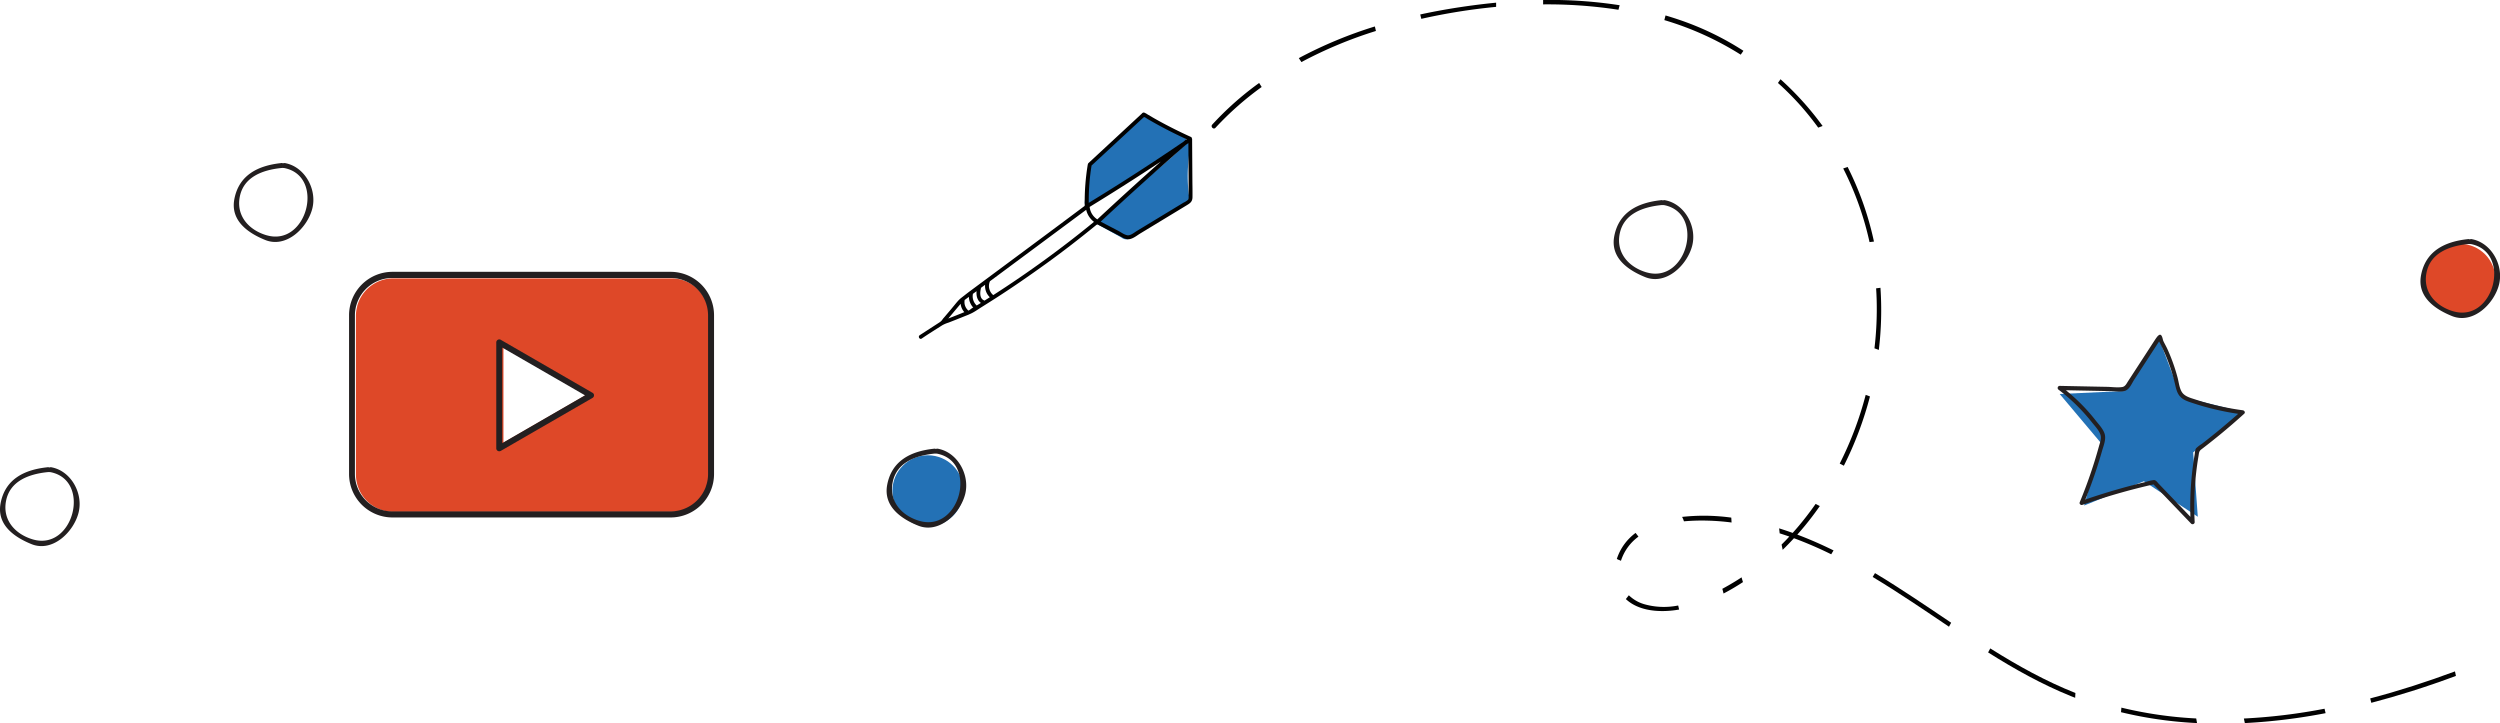 <svg xmlns="http://www.w3.org/2000/svg" viewBox="0 0 1347.92 389.86"><defs><style>.cls-1{fill:#2371b5;}.cls-2{fill:#de4828;}.cls-3{fill:#231f20;}.cls-4{fill:#010101;}</style></defs><title>Content-upload</title><g id="Layer_2" data-name="Layer 2"><g id="Layer_1-2" data-name="Layer 1"><path class="cls-1" d="M640.52,90.22a80.85,80.85,0,0,0,.43,14.42,5.94,5.94,0,0,1-.34,3.79,5.63,5.63,0,0,1-2,1.73L609.94,128a3.94,3.94,0,0,1-5.14.18l-11.85-6.6c-1.72-1-1.2-1.88-.08-3s2.24-2.24,3.38-3.33q3.52-3.36,7.18-6.57c11.84-10.4,24.55-19.82,35.77-30.9l.27-.26A1.73,1.73,0,0,1,641,76.9c1.75.55.34,4.68.18,5.89C640.91,85.25,640.66,87.73,640.52,90.22Z"/><path class="cls-1" d="M637.11,78.7,588,110c-1,.61-2.5,1.1-3,.09a2.1,2.1,0,0,1-.13-1.15c.44-5.36,1.32-10.61,2-15.93.59-4.31,3.86-7.23,7-10Q605,73.36,615.33,62.83a1.51,1.51,0,0,1,2.27-.32l20.35,10.94a5,5,0,0,1,1,.66,2,2,0,0,1,.4.48A2.32,2.32,0,0,1,639.1,77,6.84,6.84,0,0,1,637.11,78.7Z"/><circle class="cls-1" cx="500.31" cy="264.62" r="19.14"/><circle class="cls-2" cx="1326.31" cy="150.62" r="19.14"/><polygon class="cls-1" points="1184.98 278.62 1155.92 259.48 1123.69 272.57 1132.91 239.03 1110.51 212.42 1145.25 210.82 1163.63 181.29 1175.89 213.85 1209.66 222.2 1182.49 243.92 1184.98 278.62"/><path class="cls-3" d="M1209.22,221.2a144.61,144.61,0,0,1-17.46-3.43q-4.21-1.1-8.35-2.46c-2.59-.85-5.72-1.63-7.16-4.17-1.25-2.21-1.51-5.06-2.15-7.5q-1.11-4.19-2.59-8.28-1.32-3.64-2.91-7.16c-.66-1.46-1.49-2.85-2.17-4.3-.38-.81-.58-3.13-1.62-3.41s-2.49,2.13-3,2.87l-7.54,11.6-4.42,6.8-2.41,3.71c-.87,1.33-1.53,2.94-3.24,3.21-2.56.4-5.5-.06-8.1-.11l-8.53-.17-17.07-.35a1.13,1.13,0,0,0-.56,2.08,99.4,99.4,0,0,1,12.68,11.45q2.85,3.06,5.45,6.36c1.61,2,4.39,4.85,4.65,7.52.16,1.65-.56,3.48-1,5.06q-.57,2.06-1.17,4.12-1.3,4.45-2.77,8.85-2.93,8.81-6.48,17.38c-.32.78.62,1.64,1.37,1.37a348.31,348.31,0,0,1,38.43-11.07l20.3,21.17a1.13,1.13,0,0,0,1.9-.79,163.2,163.2,0,0,1,2.06-35.64c.26-1.51.21-2.61,1.46-3.56s2.19-1.68,3.28-2.53q3.32-2.59,6.58-5.26,6.79-5.56,13.29-11.46C1210.81,222.38,1210.09,221.31,1209.22,221.2Zm-14.63,12.23q-3.7,3-7.48,5.93a16.37,16.37,0,0,0-3,2.3c-.7.91-.67,2.56-.86,3.65a165.72,165.72,0,0,0-2.25,33.34l-10.87-11.34-6.32-6.59c-.71-.74-1.35-1.86-2.45-1.89a19.83,19.83,0,0,0-4.32,1q-16.56,3.93-32.67,9.49,3.3-8.2,6.06-16.6,1.55-4.75,2.92-9.55c.79-2.79,2.28-6.22,1.44-9.14-.73-2.56-3-5-4.61-7q-2.71-3.49-5.71-6.74a101,101,0,0,0-10.62-9.89l15.26.31,8.9.18c2.41,0,5.69.71,8-.26s3.43-4,4.64-5.83l4.82-7.42,8.65-13.31a98.16,98.16,0,0,1,6.16,14.47c.95,2.85,1.76,5.75,2.44,8.67.56,2.4,1.09,4.92,2.88,6.75s4.06,2.49,6.27,3.23q4.62,1.55,9.34,2.78a146.63,146.63,0,0,0,15.54,3.15Q1200.76,228.38,1194.6,233.43Z"/><path class="cls-3" d="M898,108a2.18,2.18,0,0,0-1.41.06,1.76,1.76,0,0,0-1.15-.11c-12.19,1.32-22.61,6.32-25.09,19.44-2.18,11.52,7.28,18.22,16.64,22,11.4,4.62,22.78-6.59,25.4-16.95S908.35,110.08,898,108Zm-10.31,38.84c-9.52-2.81-16.36-10.43-14.43-20.63,2.07-11,12.59-14.56,22.17-15.6a8.38,8.38,0,0,1,1.86,0C919.48,115,909.55,153.28,887.67,146.82Z"/><path class="cls-3" d="M28,252a2.18,2.18,0,0,0-1.41.06,1.76,1.76,0,0,0-1.15-.11C13.21,253.25,2.79,258.25.32,271.37c-2.18,11.52,7.28,18.22,16.64,22,11.4,4.62,22.78-6.59,25.4-16.95S38.35,254.08,28,252ZM17.67,290.82C8.14,288,1.31,280.39,3.24,270.18c2.07-11,12.59-14.56,22.17-15.6a8.38,8.38,0,0,1,1.86,0C49.48,259,39.55,297.28,17.67,290.82Z"/><path class="cls-3" d="M154,88a2.18,2.18,0,0,0-1.41.06,1.76,1.76,0,0,0-1.15-.11c-12.19,1.32-22.61,6.32-25.09,19.44-2.18,11.52,7.28,18.22,16.64,22,11.4,4.62,22.78-6.59,25.4-16.95S164.35,90.08,154,88Zm-10.31,38.84c-9.52-2.81-16.36-10.43-14.43-20.63,2.07-11,12.59-14.56,22.17-15.6a8.38,8.38,0,0,1,1.86,0C175.48,95,165.55,133.28,143.67,126.82Z"/><path class="cls-3" d="M506,242a2.18,2.18,0,0,0-1.41.06,1.76,1.76,0,0,0-1.15-.11c-12.19,1.32-22.61,6.32-25.09,19.44-2.18,11.52,7.28,18.22,16.64,22,11.4,4.62,22.78-6.59,25.4-16.95S516.35,244.08,506,242Zm-10.31,38.84c-9.52-2.81-16.36-10.43-14.43-20.63,2.07-11,12.59-14.56,22.17-15.6a8.38,8.38,0,0,1,1.86,0C527.48,249,517.55,287.28,495.67,280.82Z"/><path class="cls-3" d="M1333,129a2.18,2.18,0,0,0-1.41.06,1.76,1.76,0,0,0-1.15-.11c-12.19,1.32-22.61,6.32-25.09,19.44-2.18,11.52,7.28,18.22,16.64,22,11.4,4.62,22.78-6.59,25.4-16.95S1343.35,131.08,1333,129Zm-10.31,38.84c-9.52-2.81-16.36-10.43-14.43-20.63,2.07-11,12.59-14.56,22.17-15.6a8.38,8.38,0,0,1,1.86,0C1354.48,136,1344.55,174.28,1322.67,167.82Z"/><path class="cls-4" d="M642.89,96.63l-.14-21.3a1.17,1.17,0,0,0-.14-.77.84.84,0,0,0-.54-.74q-6.91-3.13-13.62-6.67-3.21-1.69-6.36-3.49-1.71-1-3.42-2a7.89,7.89,0,0,0-1.46-.82,1,1,0,0,0-1.1,0,1,1,0,0,0-.46.4L586.9,87.9a1,1,0,0,0-.32.58,1.05,1.05,0,0,0-.1.29,122.78,122.78,0,0,0-1.63,22s0,0,0,0a.86.86,0,0,0-.11.3L570.37,121.8,556,132.48l-14.38,10.67-14.38,10.67-4.46,3.31c-1.42,1.05-2.79,2.17-4.2,3.24a14.46,14.46,0,0,0-2.33,2.19c-.88,1-1.74,2.1-2.62,3.14-1.05,1.32-2.17,2.59-3.26,3.88-.51.6-1,1.22-1.55,1.82s-.83,1.18-1.34,1.69a6.68,6.68,0,0,1-1.11.84l-10.46,6.78c-1.14.73-.08,2.56,1.06,1.82,3.63-2.5,7.41-4.81,11.12-7.19a17.66,17.66,0,0,1,3.3-1.39l3.78-1.48c2.51-1,5-2,7.52-3l-.47.13c2.5-.88,4.76-2.6,7-4s4.76-3,7.12-4.5q7.09-4.55,14-9.3t13.77-9.7Q571,137.12,577.63,132t13.19-10.48c.07-.06.31-.32.39-.32a1,1,0,0,0,.57-.18l.16.1,8.58,4.47,4,2.08a9.91,9.91,0,0,0,3.22,1.32c2.53.3,5-1.86,7-3.08l8.34-5.06,16.38-9.94c2.06-1.25,3.45-2,3.49-4.59C643,103.07,642.91,99.85,642.89,96.63Zm-54.37-7.29s0,0,0-.07l28.12-26.05a.87.87,0,0,0,.42-.12c.63.35,1.56,1,2,1.24q1.57.91,3.15,1.8,3,1.7,6.09,3.3,5.73,3,11.63,5.69l-.1.07a1.06,1.06,0,0,0-.68.27l-1,.89q-25.14,17.17-51.13,33A118.71,118.71,0,0,1,588.52,89.34Zm-77.24,82.4q3.35-4,6.66-7.94a8,8,0,0,0,2,4.49Q515.65,170.06,511.29,171.73Zm12.32-5.22-.2.15c-.4.3-1.17.89-1.34.74a6,6,0,0,1-2-5.28,1,1,0,0,0,0-.38.84.84,0,0,0,.2-.12l2.13-1.58a8.8,8.8,0,0,0,2.38,5.8C524.61,165.72,523.71,166.44,523.61,166.51Zm3-1.81a6.72,6.72,0,0,1-2.07-6,1.34,1.34,0,0,0,0-.26l2-1.45c-.21,2.45.34,4.88,2.33,6.33Zm4.23-2.63-.16-.08c-2.54-1-2.33-4.25-1.81-6.43a1.14,1.14,0,0,0,0-.34l2.27-1.69a8.44,8.44,0,0,0,2.55,6.72Zm59-42.45a580,580,0,0,1-54.3,39.48,6.35,6.35,0,0,1-1.85-7.3,1.32,1.32,0,0,0,.06-.17l51.9-38.52a11.27,11.27,0,0,0,4.21,6.5Zm1.83-1.33a9.1,9.1,0,0,1-4.16-6.74Q606.9,99.7,625.87,87.12,608.56,102.5,591.62,118.29Zm48.87-10.54a10.62,10.62,0,0,1-2.4,1.5l-2.38,1.44-4.47,2.71-18.47,11.2c-1.39.85-3.39,2.6-5.13,2.21s-3.35-1.65-4.84-2.42l-9.39-4.89q22.64-21.11,46-41.48l1.28-.87.13,19.48q0,2.76,0,5.53v2.76C640.84,105.71,641.07,107.08,640.49,107.75Z"/><path class="cls-4" d="M678.89,44.73c-1.55,1.12-3.09,2.26-4.6,3.43a166.67,166.67,0,0,0-20.68,19c-1.07,1.16.67,2.91,1.74,1.74a165.86,165.86,0,0,1,24.91-22Z"/><path class="cls-4" d="M741.28,14.27a232.59,232.59,0,0,0-41,17.07q.7,1.06,1.39,2.13a231.53,231.53,0,0,1,40.18-16.77Q741.58,15.47,741.28,14.27Z"/><path class="cls-4" d="M806.66,1.44c-8.33.81-16.61,1.92-24.78,3.27q-8.08,1.34-16.13,3.09l.57,2.36A323.56,323.56,0,0,1,806.66,3.7Q806.66,2.57,806.66,1.44Z"/><path class="cls-4" d="M872.62,5.27q.32-1.22.64-2.45A243.78,243.78,0,0,0,832,0q0,1.18,0,2.36A253.77,253.77,0,0,1,872,5.17Z"/><path class="cls-4" d="M940,27.39A156.77,156.77,0,0,0,905,10.54q-3.5-1.18-7-2.21-.32,1.26-.64,2.51a165.22,165.22,0,0,1,41.18,18.64Z"/><path class="cls-4" d="M971.61,57.87q4.6,5.29,8.71,10.95l2.37-.9A161.32,161.32,0,0,0,960,42.73l-1.39,2A149.68,149.68,0,0,1,971.61,57.87Z"/><path class="cls-4" d="M1010.38,130.25A166.78,166.78,0,0,0,996.17,90l-2.37.83a166.6,166.6,0,0,1,14.19,39.7Z"/><path class="cls-4" d="M1010.65,187.8l2.35.87a179.63,179.63,0,0,0,.88-33.5l-2.34.29c.14,2.12.24,4.25.3,6.38A179.89,179.89,0,0,1,1010.65,187.8Z"/><path class="cls-4" d="M994.15,251.1a189.5,189.5,0,0,0,14.08-37.35l-2.31-.85a186.12,186.12,0,0,1-14,37.05Z"/><path class="cls-4" d="M872.48,301.75a9.79,9.79,0,0,1,1.48.63,26,26,0,0,1,9.44-13.05l-1.54-2a29,29,0,0,0-6,6,28.09,28.09,0,0,0-4.11,8C872,301.5,872.23,301.62,872.48,301.75Z"/><path class="cls-4" d="M904.82,326.46a38.79,38.79,0,0,1-18.48-.75,19.9,19.9,0,0,1-8.12-4.76L876.61,323c7.12,6.71,18.82,7.39,28.71,5.65C905.16,327.94,905,327.2,904.82,326.46Z"/><path class="cls-4" d="M1052,335.75c-13.57-9.1-27.08-18.36-41.06-26.75q-.63,1-1.25,2.08c14,8.41,27.58,17.71,41.14,26.82Z"/><path class="cls-4" d="M1184.13,387.37a218,218,0,0,1-40.34-5.84q-.1,1.23-.21,2.46a216.24,216.24,0,0,0,32.34,5.28q4.32.38,8.66.59Q1184.35,388.62,1184.13,387.37Z"/><path class="cls-4" d="M1253.32,382.12a309.33,309.33,0,0,1-43.49,5.28q.25,1.23.52,2.46a311.88,311.88,0,0,0,43.54-5.35C1253.7,383.71,1253.5,382.92,1253.32,382.12Z"/><path class="cls-4" d="M1323.64,362c-14.95,5.55-30.21,10.51-45.7,14.56.19.79.39,1.58.59,2.37q10.95-2.86,21.7-6.26,12.07-3.81,23.93-8.24Q1323.89,363.2,1323.64,362Z"/><path class="cls-4" d="M1119,373.64c-15.95-6.32-31-14.68-45.55-23.81l-.36-.23-1.16,2.17c14.26,9,29,17.23,44.64,23.56l2.29.9Q1119,374.94,1119,373.64Z"/><path class="cls-4" d="M933.45,279.08a107.83,107.83,0,0,0-26.52-.38,12.79,12.79,0,0,1,1,2.38,111,111,0,0,1,13.2-.36,122.37,122.37,0,0,1,12.47,1Q933.54,280.39,933.45,279.08Z"/><path class="cls-4" d="M939,311.29c-1.17.77-2.36,1.53-3.56,2.26-2.16,1.32-4.44,2.64-6.81,3.92q.35,1.26.65,2.54a119,119,0,0,0,10.48-6.17C939.48,313,939.22,312.14,939,311.29Z"/><path class="cls-4" d="M969.06,288.25a166.55,166.55,0,0,0,12.13-15.4l-2.27-1.16q-1.19,1.71-2.43,3.39c-3.11,4.23-6.42,8.33-9.93,12.25q-3.13-1.13-6.31-2.14l-1-.32q.13,1.23.27,2.46l0,.22c1.75.56,3.49,1.14,5.22,1.74q-2,2.2-4.16,4.31.28,1.43.59,2.85,3.13-3.05,6.08-6.26a210.48,210.48,0,0,1,20.09,8.67c.41-.7.83-1.4,1.26-2.09C982.27,293.65,975.76,290.77,969.06,288.25Z"/><path class="cls-2" d="M362.06,150.09h-150a20.22,20.22,0,0,0-19.21,14.05,9.67,9.67,0,0,0-.36,1.48,17.92,17.92,0,0,0-.59,4.64v85.61A20.19,20.19,0,0,0,212.06,276h150a20.13,20.13,0,0,0,18.79-12.93,8.61,8.61,0,0,0,.49-1.38,19.08,19.08,0,0,0,.89-5.85V170.26A20.19,20.19,0,0,0,362.06,150.09Zm-90.61,37,44.65,25.76-44.65,25.79Z"/><path class="cls-3" d="M361.56,146.56h-150A23.42,23.42,0,0,0,188.2,170v85.61A23.42,23.42,0,0,0,211.6,279h150a23.42,23.42,0,0,0,23.39-23.39V170A23.42,23.42,0,0,0,361.56,146.56Zm20.2,109a19,19,0,0,1-1.09,6.45,8.61,8.61,0,0,1-.49,1.38,20.28,20.28,0,0,1-18.62,12.34h-150a20.22,20.22,0,0,1-20.2-20.17V170a18.34,18.34,0,0,1,.43-4,9.57,9.57,0,0,1,.36-1.48,20.19,20.19,0,0,1,19.41-14.64h150A20.2,20.2,0,0,1,381.76,170Z"/><path class="cls-3" d="M319.44,211.77,270,183.21a1.56,1.56,0,0,0-1.61,0,1.64,1.64,0,0,0-.82,1.38v57.11a1.59,1.59,0,0,0,1.61,1.61,1.78,1.78,0,0,0,.82-.2l49.45-28.56a1.6,1.6,0,0,0,0-2.8Zm-48.66,27.17V187.39l44.65,25.76Z"/></g></g></svg>